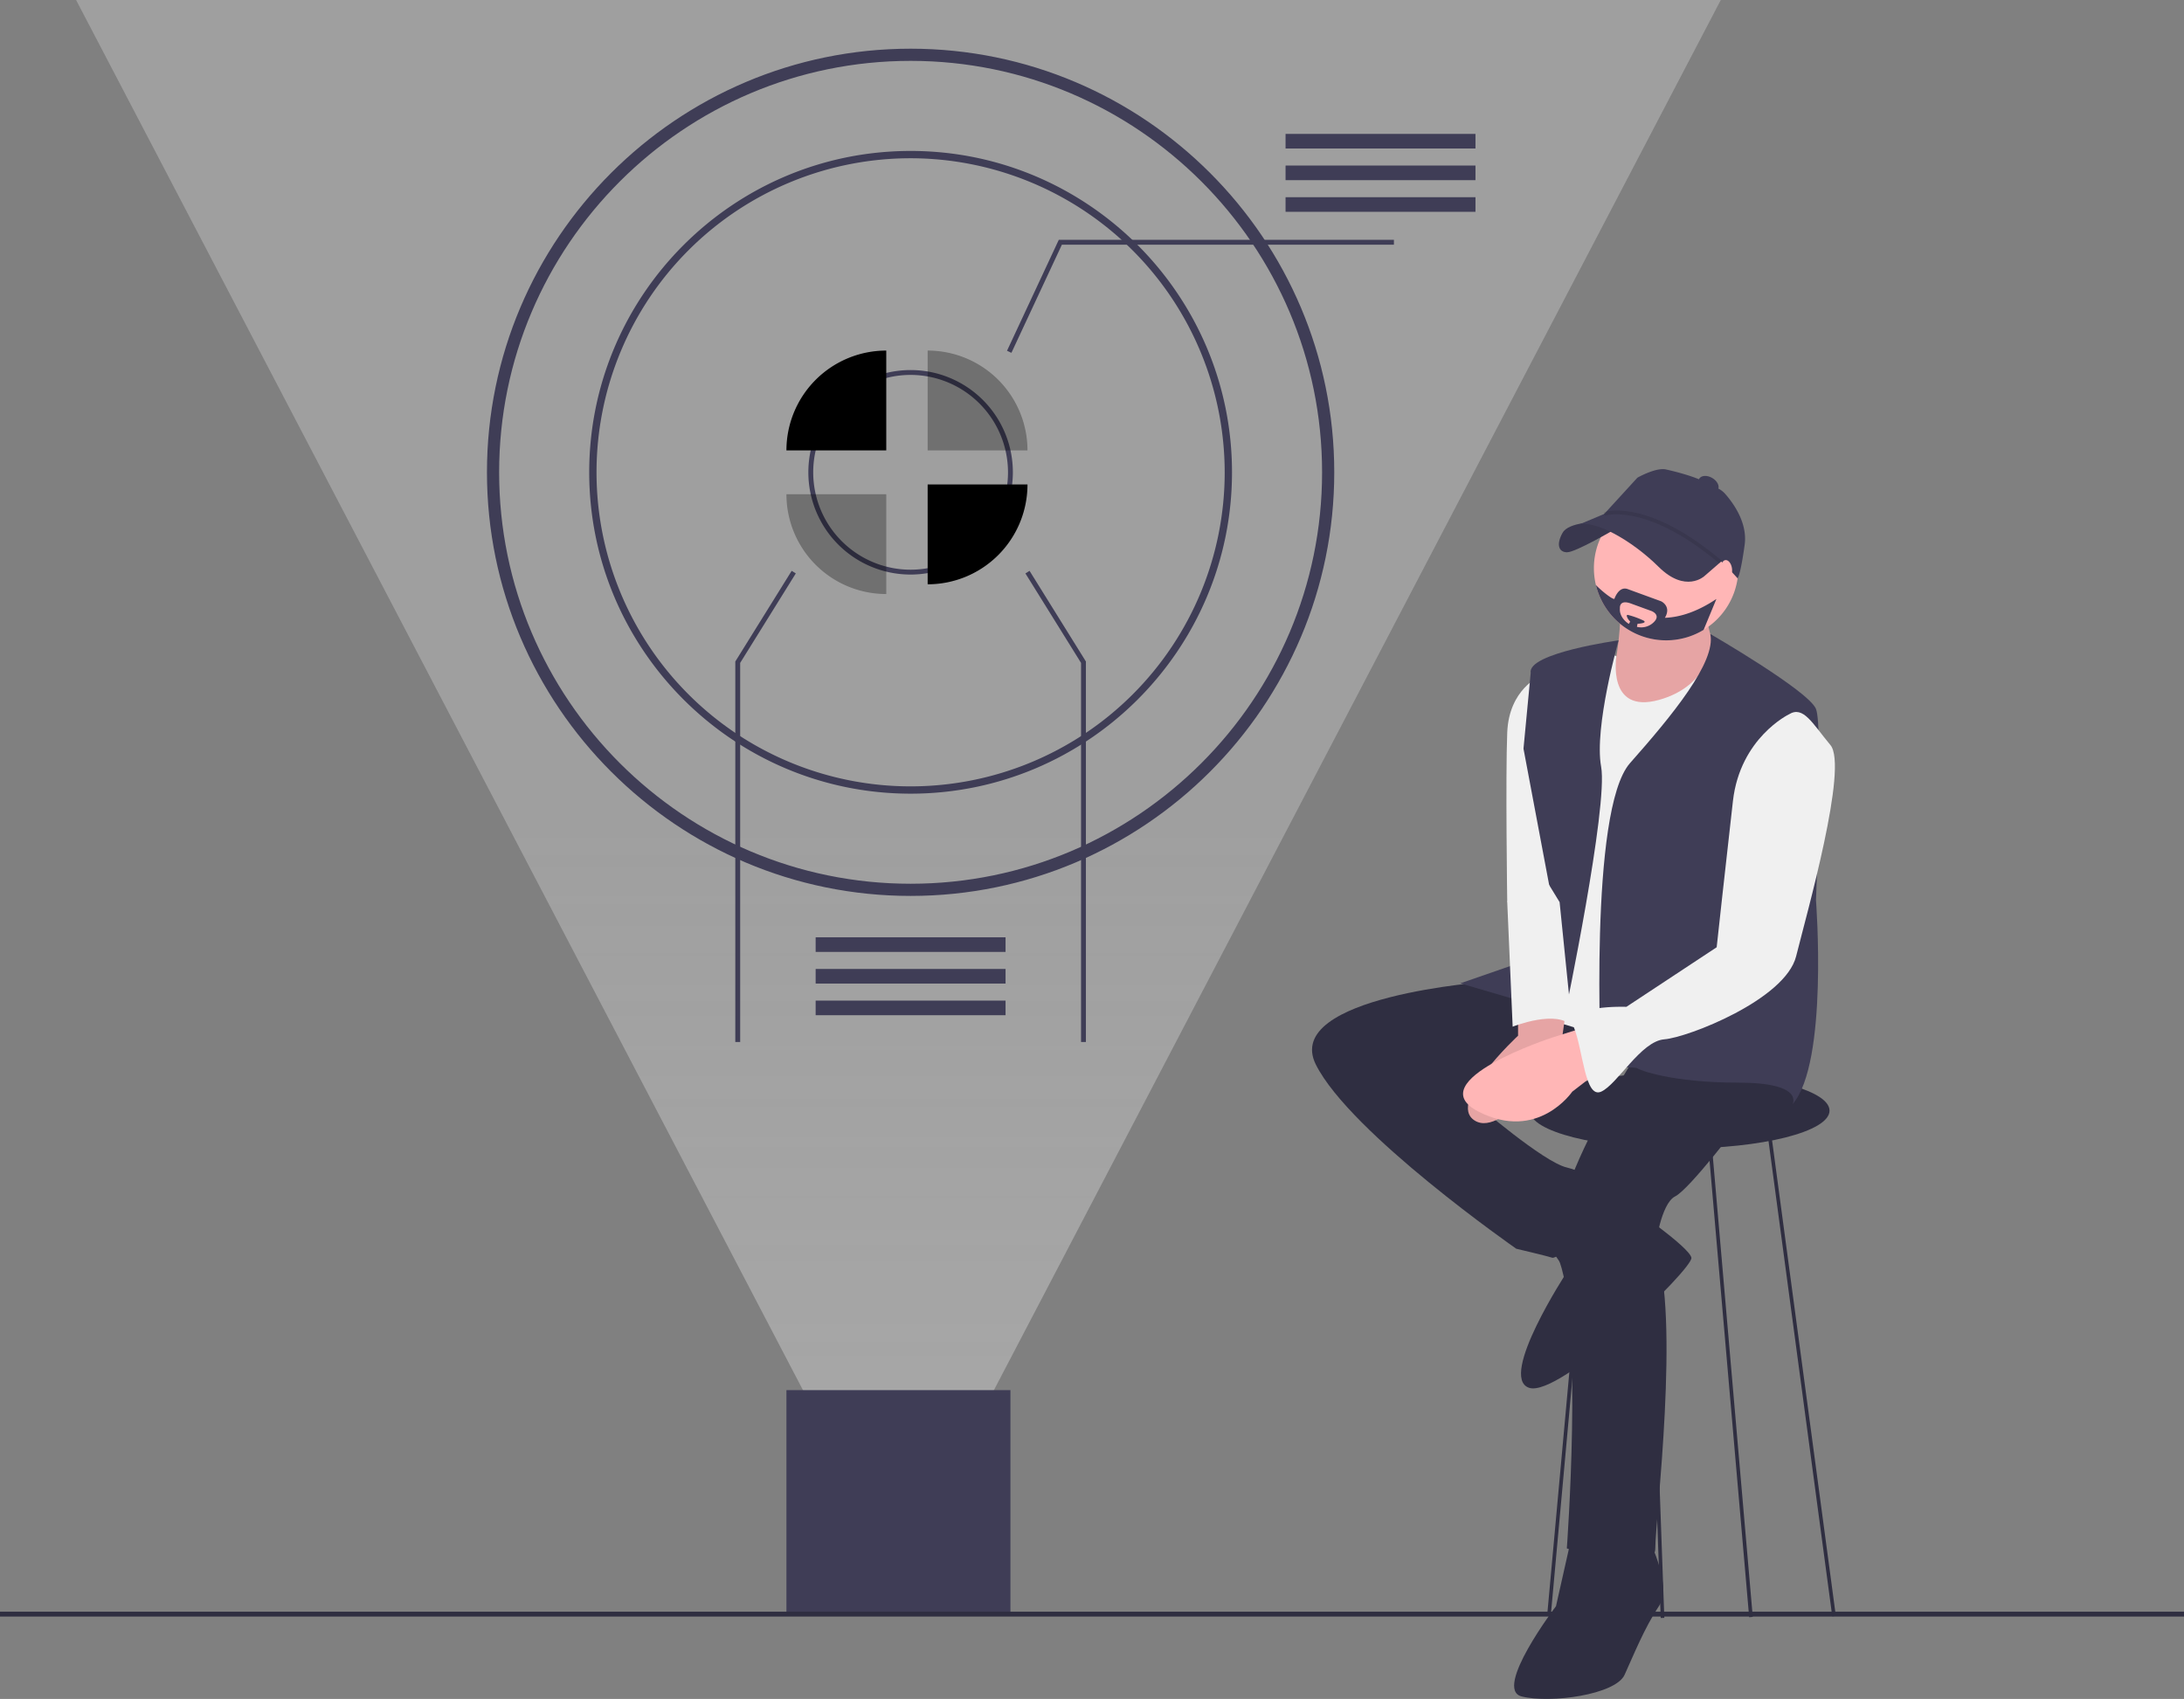 <svg id="b65f622f-853e-450a-b3c6-fb36327b0801" data-name="Layer 1" xmlns="http://www.w3.org/2000/svg" xmlns:xlink="http://www.w3.org/1999/xlink" width="897" height="697.835" viewBox="0 0 897 697.835"><rect x="0" y="0" width="897" height="697.835" fill="#808080" stroke="none"/><defs><linearGradient id="b6650c28-d27b-462d-a47d-3aa47119cf7d" x1="369" y1="646" x2="369" gradientUnits="userSpaceOnUse"><stop offset="0" stop-color="#e4e4e4"/><stop offset="0.473" stop-color="#f0f0f0" stop-opacity="0.7"/></linearGradient></defs><title>futuristic_interface</title><polygon points="369 646 706.75 0 31.25 0 369 646 706.75 0 31.25 0 369 646" opacity="0.4" fill="url(#b6650c28-d27b-462d-a47d-3aa47119cf7d)"/><rect x="323" y="571" width="92" height="92" fill="#3f3d56"/><path d="M525.5,469.082c-95.944,0-174-78.056-174-174s78.056-174,174-174c95.944,0,174,78.056,174,174S621.444,469.082,525.5,469.082Zm0-343c-93.187,0-169,75.813-169,169s75.813,169,169,169c93.187,0,169-75.813,169-169S618.687,126.082,525.5,126.082Z" transform="translate(-151.5 -101.082)" fill="#3f3d56"/><path d="M525.5,427.082c-72.785,0-132-59.215-132-132s59.215-132,132-132,132,59.215,132,132S598.285,427.082,525.5,427.082Zm0-261a129,129,0,1,0,129,129A129.146,129.146,0,0,0,525.5,166.082Z" transform="translate(-151.5 -101.082)" fill="#3f3d56"/><path d="M525.5,337.082a42,42,0,1,1,42-42A42.048,42.048,0,0,1,525.5,337.082Zm0-82a40,40,0,1,0,40,40A40.045,40.045,0,0,0,525.5,255.082Z" transform="translate(-151.5 -101.082)" fill="#3f3d56"/><path d="M515.5,245.082a41,41,0,0,0-41,41h41Z" transform="translate(-151.5 -101.082)" fill="#000000"/><path d="M474.5,304.082a41,41,0,0,0,41,41v-41Z" transform="translate(-151.5 -101.082)" fill="#000000" opacity="0.3"/><path d="M532.5,245.082v41h41A41,41,0,0,0,532.5,245.082Z" transform="translate(-151.5 -101.082)" fill="#000000" opacity="0.3"/><path d="M532.5,341.082a41,41,0,0,0,41-41h-41Z" transform="translate(-151.5 -101.082)" fill="#000000"/><polygon points="415.406 144.923 413.594 144.077 434.863 98.5 572.5 98.5 572.5 100.5 436.137 100.5 415.406 144.923" fill="#3f3d56"/><rect x="528" y="55" width="78" height="6" fill="#3f3d56"/><rect x="528" y="68" width="78" height="6" fill="#3f3d56"/><rect x="528" y="81" width="78" height="6" fill="#3f3d56"/><rect x="335" y="385" width="78" height="6" fill="#3f3d56"/><rect x="335" y="398" width="78" height="6" fill="#3f3d56"/><rect x="335" y="411" width="78" height="6" fill="#3f3d56"/><polygon points="446 428 444 428 444 272.286 421.15 235.528 422.85 234.472 446 271.714 446 428" fill="#3f3d56"/><polygon points="304 428 302 428 302 271.714 325.151 234.472 326.849 235.528 304 272.286 304 428" fill="#3f3d56"/><rect y="662" width="897" height="2" fill="#2f2e41"/><ellipse cx="689.863" cy="456.192" rx="61.548" ry="15.572" fill="#2f2e41"/><path d="M817.263,350.014s-.742,29.662-6.674,33.369,10.382,14.831,10.382,14.831l24.471-4.449,15.572-19.28s-11.123-13.348-7.415-24.471Z" transform="translate(-151.5 -101.082)" fill="#ffb6b6"/><path d="M817.263,350.014s-.742,29.662-6.674,33.369,10.382,14.831,10.382,14.831l24.471-4.449,15.572-19.28s-11.123-13.348-7.415-24.471Z" transform="translate(-151.5 -101.082)" opacity="0.1"/><path d="M783.894,378.934s-12.606,5.191-13.348,22.988,0,69.705,0,69.705l21.505-1.483Z" transform="translate(-151.5 -101.082)" fill="#f0f0f0"/><rect x="890.676" y="564.911" width="1.483" height="200.885" transform="translate(-232.012 23.278) rotate(-7.637)" fill="#2f2e41"/><rect x="861.385" y="568.398" width="1.483" height="197.246" transform="translate(-205.947 -24.038) rotate(-4.96)" fill="#2f2e41"/><rect x="684.239" y="650.893" width="227.49" height="1.483" transform="translate(-74.916 1286.071) rotate(-84.79)" fill="#2f2e41"/><rect x="829.424" y="534.533" width="1.483" height="231.188" transform="translate(-174.322 -70.836) rotate(-2.059)" fill="#2f2e41"/><path d="M763.131,504.254s-85.277,5.932-71.188,34.111,82.311,75.637,82.311,75.637,12.606,2.966,14.831,3.708,36.335-22.246,36.335-22.246-20.763-12.606-30.403-14.831-37.077-25.954-37.077-25.954l77.12-19.28-45.234-38.56Z" transform="translate(-151.5 -101.082)" fill="#2f2e41"/><path d="M831.353,522.792s-48.942,69.233-39.302,96.535S795.017,737.097,795.017,737.097s36.335,11.865,36.335,0,10.382-95.658,0-123.837c0,0,2.225-17.797,8.157-20.763S866.205,562.094,866.205,562.094s22.246-10.382,19.28-20.022S831.353,522.792,831.353,522.792Z" transform="translate(-151.5 -101.082)" fill="#2f2e41"/><path d="M865.463,334.442A29.662,29.662,0,1,1,835.802,304.78,29.649,29.649,0,0,1,865.463,334.442Z" transform="translate(-151.5 -101.082)" fill="#ffb6b6"/><path d="M855.082,364.103s44.492,18.538,37.818,42.268-20.763,126.062-42.268,126.062-66.738-11.865-69.705-16.314,11.123-94.917,11.123-94.917,17.038-55.159,23.35-50.567c0,0-4.07,23.872,17.435,17.939S855.082,364.103,855.082,364.103Z" transform="translate(-151.5 -101.082)" fill="#f0f0f0"/><path d="M816.287,364.103s-37.584,5.191-36.101,13.348l-2.966,31.145L789.085,471.626l-1.483,20.763-36.335,12.606,43.009,12.606s17.797-85.277,14.831-101.591S816.287,364.103,816.287,364.103Z" transform="translate(-151.5 -101.082)" fill="#3f3d56"/><path d="M853.93,361.477s40.454,23.39,43.42,30.805,0,78.603,0,78.603,5.191,66.738-9.64,83.794c0,0,5.191-8.898-22.246-8.898s-40.785-5.191-41.526-5.932-14.831,0-14.831,0-5.191-106.04,11.865-125.32S856.486,372.939,853.93,361.477Z" transform="translate(-151.5 -101.082)" fill="#3f3d56"/><path d="M774.996,517.602v8.898S745.334,553.937,757.199,561.352,792.051,534.657,792.051,534.657l2.794-19.82Z" transform="translate(-151.5 -101.082)" fill="#ffb6b6"/><path d="M774.996,517.602v8.898S745.334,553.937,757.199,561.352,792.051,534.657,792.051,534.657l2.794-19.82Z" transform="translate(-151.5 -101.082)" opacity="0.1"/><path d="M786.86,611.777l8.157,11.865s-28.178,43.009-15.572,47.458,67.48-48.942,66.738-53.391-26.695-22.246-26.695-22.246Z" transform="translate(-151.5 -101.082)" fill="#2f2e41"/><path d="M797.242,731.165l-6.674,29.662S764.614,794.937,776.479,797.903s38.56-.742,42.268-8.898,8.157-19.28,14.089-28.178-5.191-29.662-5.191-29.662Z" transform="translate(-151.5 -101.082)" fill="#2f2e41"/><path d="M775.737,458.279l-5.191,13.348,2.225,51.166s18.538-7.415,24.471,0l-5.191-51.166-8.157-13.348Z" transform="translate(-151.5 -101.082)" fill="#f0f0f0"/><path d="M803.174,522.792,789.085,527.242s-54.874,17.797-30.403,30.403,38.56-8.157,38.56-8.157l9.64-7.415Z" transform="translate(-151.5 -101.082)" fill="#ffb6b6"/><path d="M886.227,394.506s-20.022,9.64-22.988,35.594-6.674,60.065-6.674,60.065l-37.077,24.471s-25.356-1.006-21.576,8.395,4.521,29.423,11.195,26.457,16.314-20.763,25.954-21.505,49.683-16.314,54.132-34.111,21.505-77.862,14.089-86.76S892.159,390.799,886.227,394.506Z" transform="translate(-151.5 -101.082)" fill="#f0f0f0"/><path d="M807.73,315.534s-11.868-.18-14.455,4.404-1.737,7.908,1.771,7.992,19.843-9.54,19.843-9.54Z" transform="translate(-151.5 -101.082)" fill="#3f3d56"/><path d="M807.73,315.534s-11.868-.18-14.455,4.404-1.737,7.908,1.771,7.992,19.843-9.54,19.843-9.54Z" transform="translate(-151.5 -101.082)" opacity="0.1"/><path d="M859.605,330.71l-8.117,7.033s-7.707,7.146-18.8-3.856-26.783-19.738-33.247-17.105l16.477-6.936,16.012-.444,18.193,7.661Z" transform="translate(-151.5 -101.082)" fill="#3f3d56"/><path d="M865.146,338.636a101.032,101.032,0,0,0-10.185-9.988c-6.996-6.006-16.887-12.946-27.407-15.377,0,0-10.553-3.349-18.064-.121l14.522-15.861s7.849-4.458,11.952-3.328c0,0,13.801,2.968,17.705,6.436.11.097.211.195.304.291h0a10.1,10.1,0,0,1,6.151,3.332c3.554,4.06,9.143,12.017,7.931,20.852C866.305,337.632,865.146,338.636,865.146,338.636Z" transform="translate(-151.5 -101.082)" fill="#3f3d56"/><path d="M857.682,332.529c-29.895-25.19-46.886-19.712-47.054-19.654l-.492-1.399c.715-.252,17.867-5.895,48.502,19.919Z" transform="translate(-151.5 -101.082)" opacity="0.1"/><ellipse cx="853.228" cy="299.96" rx="2.966" ry="4.449" transform="translate(15.341 787.815) rotate(-60)" fill="#3f3d56"/><ellipse cx="860.643" cy="334.812" rx="2.225" ry="3.708" transform="translate(-190.858 26.838) rotate(-8.311)" fill="#ffb6b6"/><path d="M835.29,354.849c2.84-4.746-1.535-6.785-1.535-6.785s-10.011-3.648-13.733-5.013c-3.73-1.357-5.465,4.012-5.465,4.012-.675.319-4.738-2.781-7.593-5.658a29.673,29.673,0,0,0,44.24,18.39l5.25-12.688C849.208,351.94,842.147,354.592,835.29,354.849Zm-4.546,1.787a7.309,7.309,0,0,1-6.926,1.921l.23-1.246s4.301-.215,2.484-1.32a33.998,33.998,0,0,0-6.281-2.291s-1.372-.497.015,1.787l.771.949-.556.905s-4.034-2.358-3.656-6.444c0,0-.423-3.715,4.479-1.928,4.909,1.795,8.446,3.077,8.446,3.077S833.866,353.551,830.745,356.636Z" transform="translate(-151.5 -101.082)" fill="#3f3d56"/></svg>
